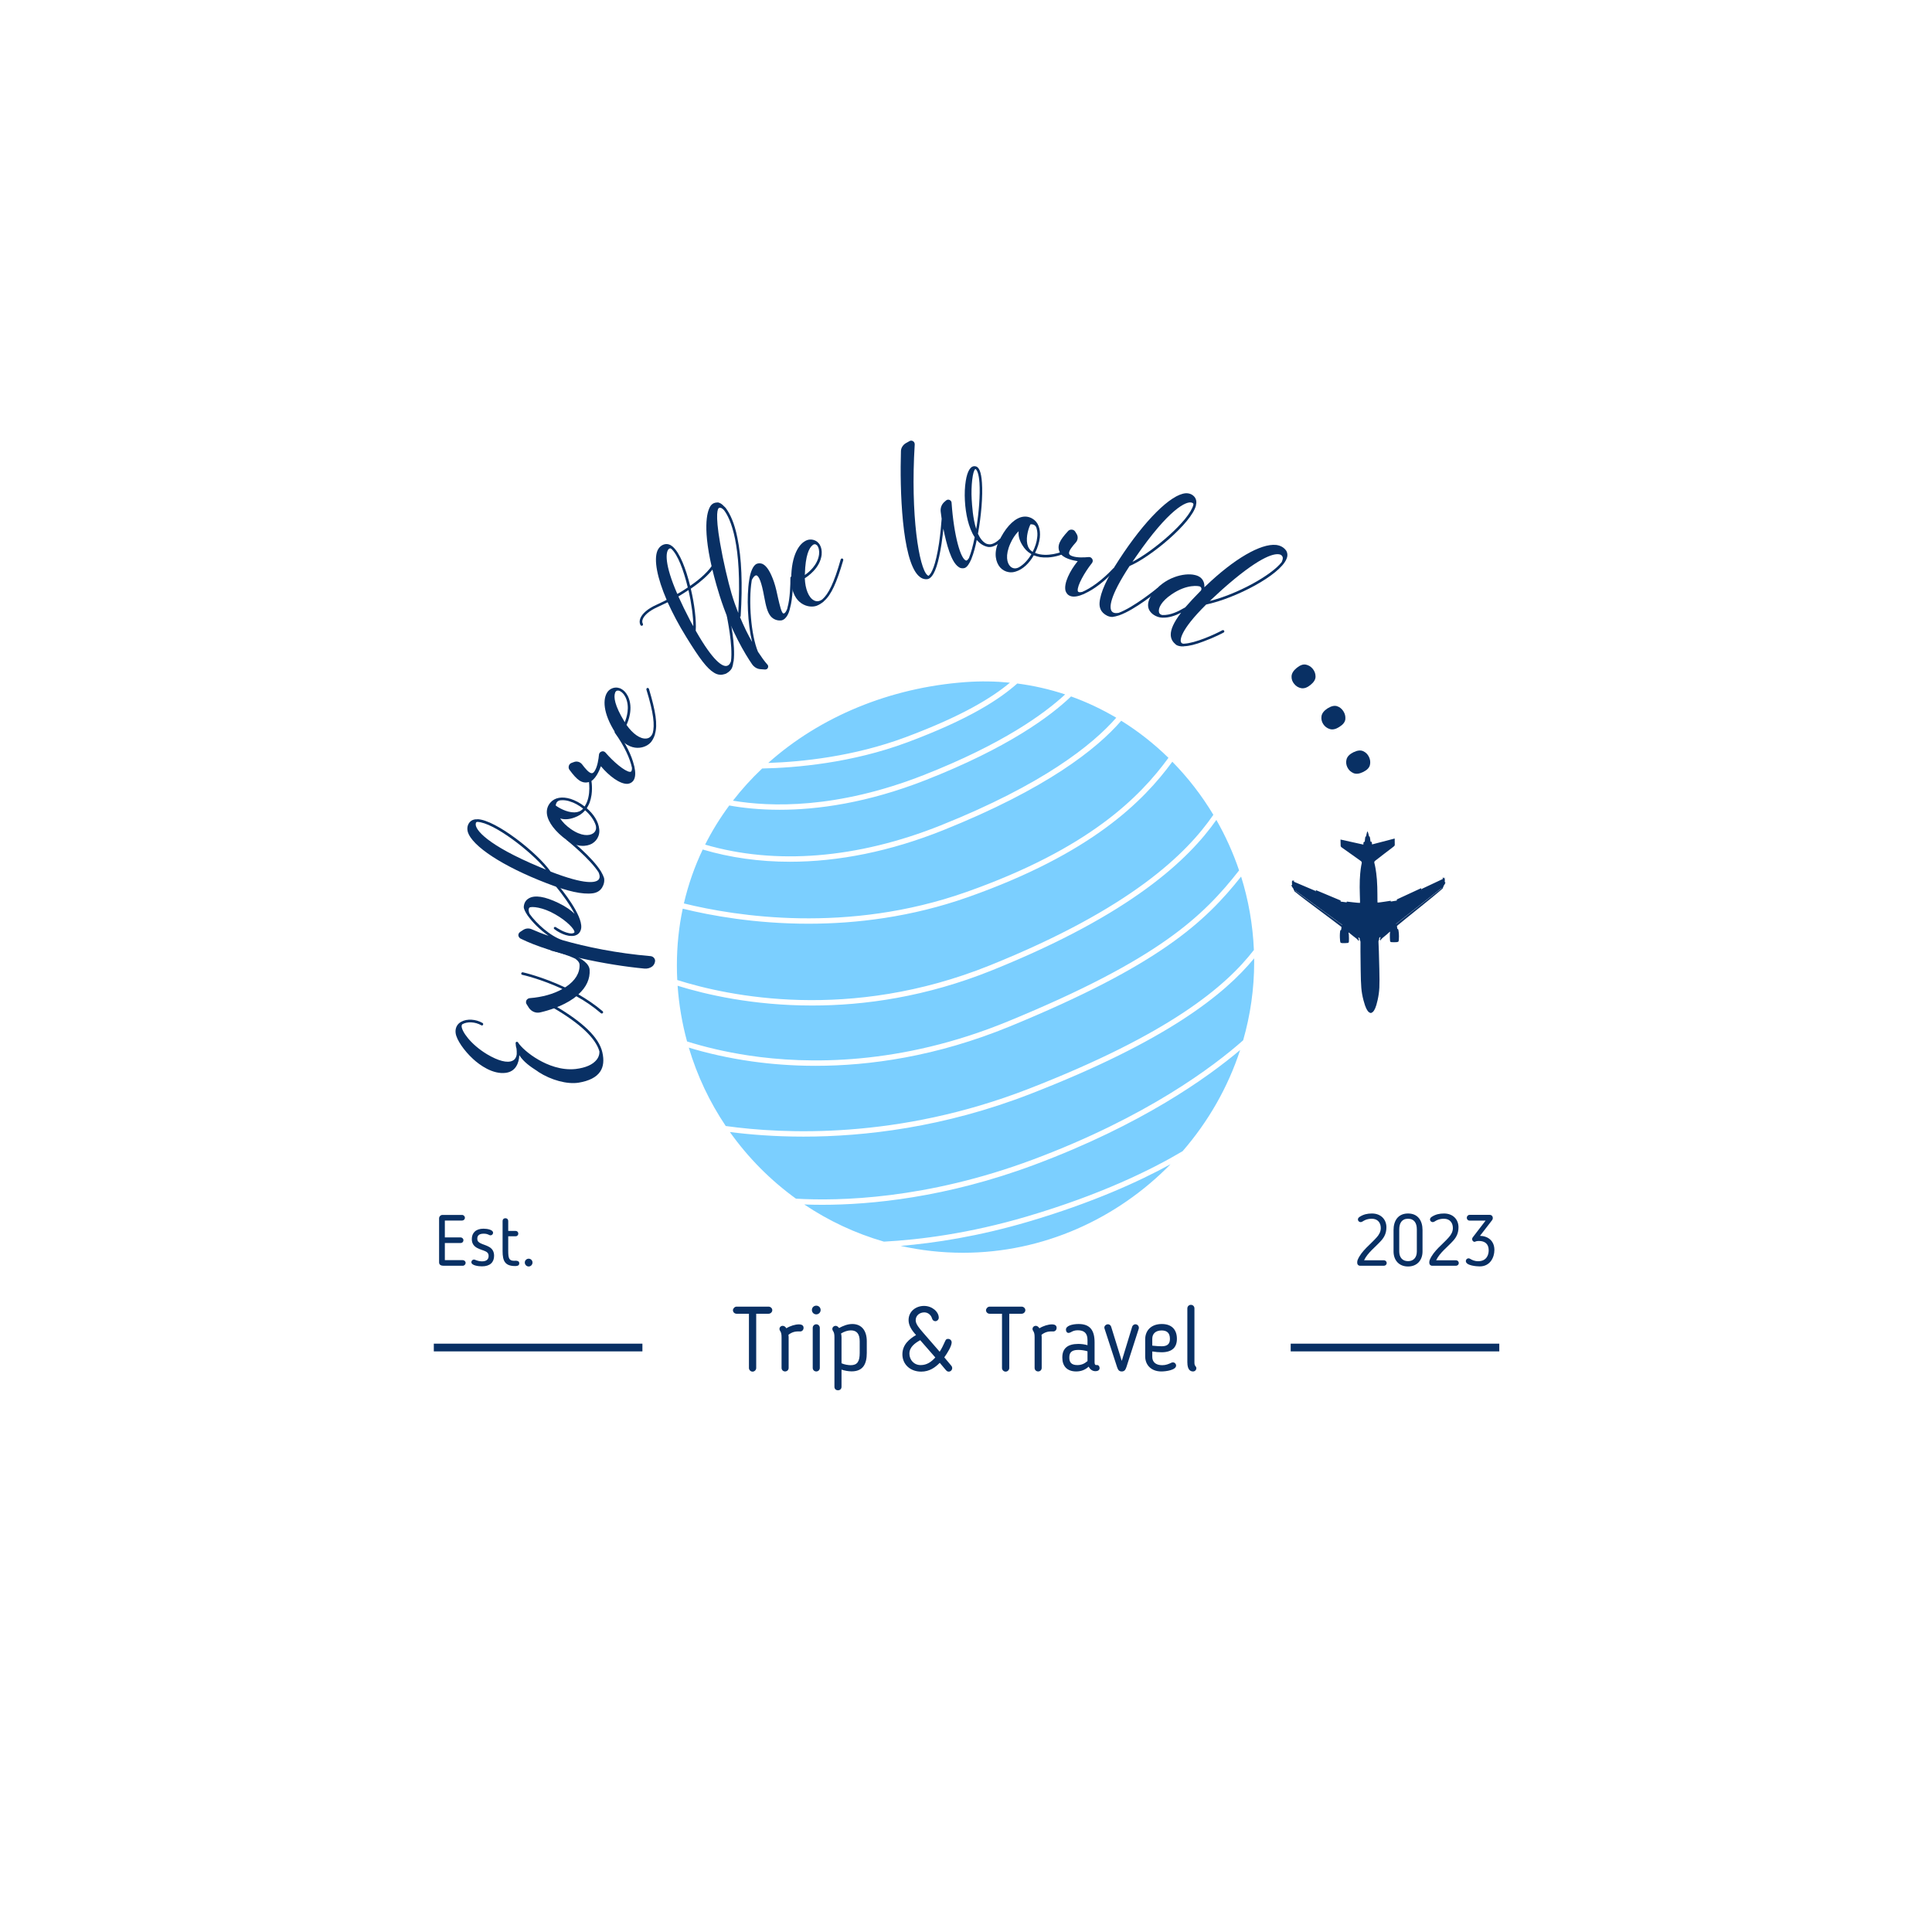 <svg xmlns="http://www.w3.org/2000/svg" xmlns:xlink="http://www.w3.org/1999/xlink" width="500" zoomAndPan="magnify" viewBox="0 0 375 375" height="500" preserveAspectRatio="xMidYMid meet" version="1.0"><defs><g/><clipPath id="d89a6e2bac"><path d="M 131.176 132.16 L 243.676 132.16 L 243.676 243.16 L 131.176 243.16 Z M 131.176 132.16 " clip-rule="nonzero"/></clipPath><clipPath id="8c5dad2b9d"><path d="M 250 161 L 281 161 L 281 197 L 250 197 Z M 250 161 " clip-rule="nonzero"/></clipPath><clipPath id="29b3b3438e"><path d="M 281.066 196.348 L 251.07 196.898 L 250.422 161.656 L 280.418 161.102 Z M 281.066 196.348 " clip-rule="nonzero"/></clipPath><clipPath id="ac06ec75e5"><path d="M 281.066 196.348 L 251.07 196.898 L 250.422 161.656 L 280.418 161.102 Z M 281.066 196.348 " clip-rule="nonzero"/></clipPath><clipPath id="c8c10f64f4"><path d="M 281.066 196.348 L 251.07 196.898 L 250.422 161.656 L 280.418 161.102 Z M 281.066 196.348 " clip-rule="nonzero"/></clipPath></defs><rect x="-37.5" width="450" fill="#ffffff" y="-37.5" height="450" fill-opacity="1"/><rect x="-37.5" width="450" fill="#ffffff" y="-37.5" height="450" fill-opacity="1"/><rect x="-37.5" width="450" fill="#ffffff" y="-37.5" height="450" fill-opacity="1"/><g fill="#093064" fill-opacity="1"><g transform="translate(117.753, 208.918)"><g><path d="M -24.004 -9.992 C -23.926 -10.117 -23.965 -10.285 -24.09 -10.359 C -25.395 -11.117 -27.113 -11.211 -28.207 -10.605 C -28.242 -10.598 -28.266 -10.555 -28.301 -10.547 C -28.336 -10.539 -28.395 -10.488 -28.426 -10.48 C -29.129 -10 -29.441 -9.223 -29.305 -8.336 C -29.117 -7.074 -27.676 -4.973 -25.926 -3.367 C -24.668 -2.211 -22.113 -0.332 -19.547 -0.684 C -18.691 -0.809 -18.043 -1.207 -17.598 -1.875 C -17.152 -2.547 -16.988 -3.359 -16.953 -4.109 C -16.105 -2.754 -14.73 -1.836 -13.441 -1.008 L -13.227 -0.844 C -10.773 0.738 -7.684 1.574 -5.469 1.234 C -3.426 0.902 -2.004 0.184 -1.27 -0.906 C -0.613 -1.871 -0.48 -3.137 -0.848 -4.711 C -1.504 -7.523 -4.516 -10.461 -10.078 -13.723 C -10.199 -13.801 -10.359 -13.73 -10.402 -13.613 C -10.488 -13.523 -10.449 -13.355 -10.324 -13.277 C -5.137 -10.246 -2.148 -7.41 -1.414 -4.863 C -1.414 -4.863 -1.293 -4.043 -1.949 -3.219 C -2.715 -2.266 -4.059 -1.668 -6.016 -1.426 C -8.844 -1.121 -11.461 -2.207 -13.172 -3.188 C -15.164 -4.312 -16.699 -5.758 -17.211 -6.594 L -17.219 -6.625 L -17.254 -6.617 L -17.262 -6.652 C -17.293 -6.645 -17.301 -6.676 -17.301 -6.676 C -17.336 -6.668 -17.344 -6.703 -17.344 -6.703 L -17.41 -6.688 C -17.41 -6.688 -17.418 -6.723 -17.453 -6.715 L -17.52 -6.699 L -17.543 -6.656 L -17.578 -6.648 C -17.609 -6.641 -17.609 -6.641 -17.602 -6.605 L -17.637 -6.598 C -17.629 -6.566 -17.629 -6.566 -17.664 -6.559 L -17.656 -6.523 L -17.68 -6.484 L -17.672 -6.449 C -17.652 -6.066 -17.609 -5.723 -17.5 -5.395 C -17.461 -5.086 -17.441 -4.703 -17.457 -4.309 C -17.527 -3.695 -17.809 -3.238 -18.289 -3.023 C -19.273 -2.547 -21.035 -2.984 -23.246 -4.305 C -26.453 -6.246 -28.172 -8.777 -28.156 -9.77 C -28.133 -9.984 -28.082 -10.066 -27.992 -10.125 C -27.055 -10.66 -25.523 -10.594 -24.34 -9.914 C -24.215 -9.836 -24.082 -9.867 -24.004 -9.992 Z M -24.004 -9.992 "/></g></g></g><g fill="#093064" fill-opacity="1"><g transform="translate(114.642, 195.164)"><g><path d="M -3.98 -10.055 C -5.746 -10.734 -7.527 -11.137 -7.527 -11.137 C -7.668 -11.164 -7.801 -11.086 -7.828 -10.945 C -7.852 -10.809 -7.773 -10.676 -7.637 -10.648 C -6.586 -10.406 -4.586 -9.844 -2.988 -9.082 C -2.879 -8.984 -2.195 -8.547 -2.156 -7.961 C -2.055 -6.348 -2.992 -4.809 -4.777 -3.625 L -4.977 -3.512 C -9.348 -5.578 -13.125 -6.441 -13.16 -6.438 C -13.297 -6.465 -13.43 -6.387 -13.457 -6.25 C -13.516 -6.105 -13.406 -5.977 -13.266 -5.949 C -13.23 -5.953 -9.664 -5.145 -5.477 -3.203 C -7.172 -2.234 -9.406 -1.609 -11.809 -1.426 C -12.082 -1.406 -12.312 -1.254 -12.469 -1.004 C -12.59 -0.719 -12.57 -0.41 -12.383 -0.18 L -11.965 0.48 C -11.473 1.172 -10.656 1.535 -9.805 1.344 C -8.344 1.012 -5.535 0.211 -3.262 -1.414 C -3.098 -1.562 -2.934 -1.676 -2.766 -1.789 C -1.125 -0.895 0.496 0.211 1.988 1.492 C 2.098 1.59 2.27 1.578 2.367 1.469 C 2.398 1.398 2.43 1.363 2.426 1.293 C 2.422 1.227 2.383 1.16 2.309 1.094 C 0.852 -0.156 -0.766 -1.227 -2.375 -2.16 C -0.812 -3.566 -0.086 -5.199 -0.195 -6.914 C -0.27 -8.047 -1.539 -9.105 -3.98 -10.055 Z M -3.98 -10.055 "/></g></g></g><g fill="#093064" fill-opacity="1"><g transform="translate(113.885, 185.022)"><g><path d="M -5.984 -12.965 C -4.672 -11.367 -3.219 -9.348 -2.359 -7.652 C -2.996 -8.293 -4.004 -9.035 -5.465 -9.742 C -8.148 -11.039 -10.094 -11.34 -11.254 -10.645 C -11.836 -10.312 -12.16 -9.754 -12.219 -9.035 C -12.254 -8.625 -11.926 -8.008 -11.496 -7.352 L -11.434 -7.277 C -10.973 -6.617 -10.34 -5.91 -9.77 -5.344 C -9.004 -4.59 -8.195 -3.934 -7.414 -3.383 C -8.656 -3.801 -9.723 -4.234 -10.59 -4.617 C -11.184 -4.91 -11.879 -4.863 -12.43 -4.461 L -12.941 -4.125 C -13.16 -3.973 -13.289 -3.707 -13.273 -3.461 C -13.227 -3.184 -13.074 -2.961 -12.844 -2.84 C -6.711 0.195 3.914 2.297 11.211 2.98 C 11.793 3.027 12.324 2.863 12.73 2.555 C 13.027 2.305 13.23 1.941 13.266 1.527 C 13.305 1.051 12.895 0.602 12.379 0.559 C 5.902 0.012 -0.141 -1.219 -4.688 -2.535 C -7.074 -3.285 -9.797 -5.828 -11.031 -7.555 C -11.031 -7.555 -11.027 -7.59 -11.062 -7.59 C -11.273 -7.953 -11.387 -8.656 -11.094 -8.871 C -10.727 -9.117 -8.566 -8.969 -6.129 -7.555 C -3.891 -6.297 -2.27 -4.609 -2.387 -4.066 C -2.434 -3.898 -2.781 -3.859 -2.922 -3.836 C -4.301 -3.848 -5.961 -5.059 -5.996 -5.059 C -6.09 -5.137 -6.266 -5.117 -6.344 -5.02 C -6.422 -4.922 -6.402 -4.75 -6.27 -4.668 C -6.207 -4.594 -4.484 -3.312 -2.93 -3.352 L -2.859 -3.348 C -2.547 -3.355 -2.27 -3.402 -1.98 -3.551 C -1.477 -3.781 -1.16 -4.273 -1.078 -4.855 L -1.066 -4.957 C -0.855 -7.457 -4.797 -12.312 -5.613 -13.277 C -5.707 -13.391 -5.848 -13.402 -5.953 -13.34 C -6.066 -13.246 -6.082 -13.074 -5.984 -12.965 Z M -5.984 -12.965 "/></g></g></g><g fill="#093064" fill-opacity="1"><g transform="translate(114.887, 173.67)"><g><path d="M -4.867 -10.914 C -4.961 -10.793 -4.926 -10.645 -4.805 -10.547 C -4.781 -10.508 -0.324 -6.941 1.34 -4.281 L 1.332 -4.25 C 1.332 -4.25 1.746 -3.418 1.285 -2.922 C 0.73 -2.34 -1.207 -1.855 -8.02 -4.496 C -8.012 -4.531 -8.012 -4.531 -8.047 -4.539 C -10.559 -8.129 -18.645 -14.543 -22.211 -14.668 L -22.254 -14.641 C -22.914 -14.684 -23.426 -14.445 -23.766 -14.027 C -24.16 -13.516 -24.262 -12.902 -24.094 -12.23 C -23.301 -9.449 -17.273 -5.5 -8.77 -2.234 C -4.75 -0.668 -1.828 -0.02 0.168 -0.281 C 1.148 -0.414 1.688 -0.93 1.961 -1.359 C 2.129 -1.641 2.27 -1.961 2.336 -2.266 C 2.41 -2.598 2.426 -2.984 2.352 -3.281 C 2.223 -3.664 2.031 -4.059 1.777 -4.504 C 0.102 -7.27 -4.293 -10.785 -4.508 -10.941 C -4.625 -11.035 -4.777 -11 -4.867 -10.914 Z M -10.02 -5.332 C -20.402 -9.648 -22.785 -12.719 -22.539 -13.824 C -22.523 -14.066 -22.363 -14.137 -22.223 -14.141 C -19.039 -14.031 -11.742 -8.355 -8.922 -4.875 Z M -10.02 -5.332 "/></g></g></g><g fill="#093064" fill-opacity="1"><g transform="translate(116.551, 165.484)"><g><path d="M -2.117 -14.531 C -2.238 -14.5 -2.363 -14.363 -2.301 -14.23 C -2.312 -14.199 -1.66 -11.098 -3.078 -8.945 C -3.93 -9.625 -4.883 -10.121 -5.797 -10.422 C -7.477 -10.934 -8.891 -10.684 -9.738 -9.68 C -10.258 -9.062 -10.488 -8.34 -10.395 -7.5 C -10.184 -5.883 -8.773 -4.043 -6.52 -2.406 C -4.551 -0.98 -2.695 -1.141 -1.633 -1.738 C -1.023 -2.102 -0.613 -2.609 -0.387 -3.223 C -0.234 -3.641 -0.188 -4.066 -0.238 -4.523 C -0.375 -6.039 -1.371 -7.508 -2.656 -8.605 C -2.449 -8.969 -2.238 -9.332 -2.086 -9.75 C -1.93 -10.172 -1.816 -10.68 -1.734 -11.199 C -1.496 -12.832 -1.812 -14.27 -1.82 -14.348 C -1.848 -14.465 -2 -14.559 -2.117 -14.531 Z M -0.93 -5.328 C -0.734 -4.668 -0.902 -4.109 -1.406 -3.746 C -2.152 -3.215 -3.719 -3.133 -5.785 -4.59 C -6.656 -5.207 -7.355 -5.902 -7.82 -6.625 C -7.195 -6.43 -6.273 -6.348 -5.039 -6.809 C -4.238 -7.098 -3.57 -7.512 -3.051 -8.129 C -3.008 -8.148 -2.996 -8.18 -2.984 -8.211 C -2.039 -7.387 -1.277 -6.375 -0.93 -5.328 Z M -3.375 -8.539 C -3.387 -8.508 -3.398 -8.477 -3.441 -8.457 C -3.816 -8.043 -4.379 -7.809 -5.043 -7.801 C -6.555 -7.77 -8.211 -8.75 -8.688 -9.145 C -8.684 -9.254 -8.66 -9.316 -8.637 -9.383 C -8.535 -9.859 -8.18 -10.129 -7.656 -10.156 C -7.012 -10.211 -6.363 -10.082 -5.941 -9.926 C -5.078 -9.684 -4.172 -9.164 -3.375 -8.539 Z M -3.375 -8.539 "/></g></g></g><g fill="#093064" fill-opacity="1"><g transform="translate(120.433, 154.926)"><g><path d="M -1.031 -13.039 C -1.156 -12.949 -1.16 -12.797 -1.074 -12.672 C 0.781 -10.102 1.867 -7.633 2.227 -5.914 C 2.234 -5.637 2.223 -5.328 2.066 -5.18 C 2.047 -5.148 1.984 -5.105 1.832 -5.109 C 0.848 -5.176 -1.426 -7.113 -2.906 -8.852 C -3.102 -9.074 -3.406 -9.164 -3.656 -9.062 C -3.934 -8.98 -4.145 -8.742 -4.168 -8.48 C -4.262 -7.512 -4.473 -6.18 -4.945 -5.383 C -5.145 -5.02 -5.348 -4.855 -5.551 -4.848 C -6.074 -4.816 -6.871 -5.801 -7.418 -6.523 C -7.801 -7.047 -8.473 -7.254 -9.078 -6.996 L -9.469 -6.855 C -9.75 -6.77 -9.957 -6.531 -10.027 -6.258 C -10.098 -5.984 -10.062 -5.688 -9.867 -5.469 C -8.469 -3.574 -7.512 -2.742 -6.082 -3.141 C -4.887 -3.473 -4.102 -5.352 -3.797 -6.203 C -2.258 -4.352 -0.082 -2.664 1.43 -2.785 C 1.941 -2.859 2.352 -3.109 2.598 -3.562 L 2.613 -3.59 C 2.922 -4.168 2.938 -5.059 2.695 -6.129 C 2.684 -6.25 2.641 -6.316 2.629 -6.363 C 2.195 -8.238 1.031 -10.633 -0.68 -12.965 C -0.766 -13.094 -0.902 -13.129 -1.031 -13.039 Z M -1.031 -13.039 "/></g></g></g><g fill="#093064" fill-opacity="1"><g transform="translate(125.054, 146.314)"><g><path d="M 0.562 -12.77 C 0.445 -12.727 0.391 -12.598 0.414 -12.453 C 1.832 -7.852 2.055 -5.523 1.633 -4 L 1.609 -3.973 C 1.387 -3.371 0.953 -3.008 0.367 -2.965 C -0.773 -2.855 -2.242 -3.879 -3.449 -5.609 C -3.156 -6.246 -2.043 -8.836 -3.18 -11.191 C -3.566 -11.945 -4.027 -12.363 -4.457 -12.59 C -4.543 -12.652 -4.672 -12.703 -4.777 -12.738 C -4.984 -12.801 -5.137 -12.828 -5.289 -12.852 C -6.012 -12.91 -6.723 -12.578 -7.125 -12.02 C -8.055 -10.738 -8.109 -7.973 -5.594 -4.062 C -4.066 -1.719 -2.453 -1.188 -1.367 -1.164 C -0.031 -1.129 0.969 -1.805 1.395 -2.387 C 1.699 -2.805 1.918 -3.285 2.082 -3.801 C 2.082 -3.801 2.102 -3.828 2.074 -3.852 C 2.625 -5.66 2.211 -8.254 0.906 -12.605 C 0.836 -12.742 0.727 -12.82 0.562 -12.77 Z M -3.844 -6.234 C -5.809 -9.445 -5.934 -11.027 -5.684 -11.781 C -5.625 -12.035 -5.477 -12.184 -5.293 -12.262 L -4.949 -12.266 C -4.43 -12.102 -3.961 -11.637 -3.637 -10.973 C -2.746 -9.094 -3.422 -6.992 -3.801 -6.121 Z M -3.844 -6.234 "/></g></g></g><g fill="#093064" fill-opacity="1"><g transform="translate(130.456, 138.65)"><g/></g></g><g fill="#093064" fill-opacity="1"><g transform="translate(138.415, 130.522)"><g><path d="M 2.859 -11.199 C 2.711 -11.168 2.645 -11.027 2.676 -10.875 C 2.668 -10.828 3.875 -5.25 3.469 -2.211 C 3.469 -2.211 3.27 -1.355 2.598 -1.262 C 1.852 -1.152 0.109 -1.973 -3.379 -8.113 C -3.352 -8.133 -3.352 -8.133 -3.375 -8.16 C -3.242 -10.105 -3.609 -13.23 -4.332 -16.258 C -3.797 -16.633 -3.289 -16.992 -2.805 -17.375 C -1.375 -18.504 -0.098 -19.773 0.672 -21.129 C 0.762 -21.238 0.68 -21.398 0.59 -21.457 C 0.477 -21.543 0.301 -21.492 0.215 -21.379 C -0.77 -19.68 -2.547 -18.102 -4.461 -16.809 C -5.273 -20.113 -6.473 -23.242 -7.832 -24.406 L -7.852 -24.434 C -8.363 -24.859 -8.863 -24.992 -9.391 -24.883 C -10.02 -24.738 -10.512 -24.305 -10.812 -23.629 C -11.539 -21.828 -10.844 -18.344 -9.02 -14.09 C -9.801 -13.691 -10.473 -13.379 -11.02 -13.125 C -12.672 -12.387 -13.816 -11.398 -14.152 -10.434 C -14.301 -10.008 -14.301 -9.566 -14.102 -9.203 C -14.043 -9.07 -13.875 -9.027 -13.746 -9.086 C -13.617 -9.145 -13.574 -9.312 -13.633 -9.441 C -13.773 -9.676 -13.789 -9.973 -13.68 -10.277 C -13.383 -11.125 -12.352 -11.984 -10.801 -12.684 L -8.828 -13.625 C -7.875 -11.531 -6.676 -9.234 -5.234 -6.91 C -2.582 -2.605 -1.184 -0.777 0.168 0.043 C 0.965 0.555 1.703 0.496 2.191 0.332 C 2.492 0.27 2.754 0.105 2.996 -0.09 C 3.297 -0.324 3.523 -0.59 3.652 -0.867 C 3.789 -1.195 3.891 -1.625 3.945 -2.105 L 3.973 -2.129 C 4.41 -5.234 3.223 -10.738 3.152 -10.992 C 3.121 -11.141 3.012 -11.23 2.859 -11.199 Z M -8.59 -23.98 C -8.402 -24.129 -8.234 -24.086 -8.145 -24.027 C -6.855 -22.895 -5.707 -19.773 -4.918 -16.496 C -5.605 -16.039 -6.27 -15.602 -6.949 -15.242 C -9.457 -20.973 -9.242 -23.422 -8.59 -23.98 Z M -4.391 -9.945 C -5.328 -11.746 -6.117 -13.355 -6.738 -14.75 C -6.105 -15.117 -5.441 -15.555 -4.781 -15.988 C -4.199 -13.426 -3.848 -10.812 -3.844 -8.973 C -4.027 -9.266 -4.207 -9.605 -4.391 -9.945 Z M -4.391 -9.945 "/></g></g></g><g fill="#093064" fill-opacity="1"><g transform="translate(144.491, 125.389)"><g><path d="M 9.172 -13.5 C 9.051 -13.508 8.934 -13.363 8.926 -13.238 C 8.941 -11.977 8.848 -9.105 8.359 -7.473 C 8.375 -7.441 8.344 -7.426 8.344 -7.426 L 8.363 -7.395 C 8.219 -6.957 8.055 -6.621 7.848 -6.426 C 7.746 -6.328 7.641 -6.305 7.594 -6.32 C 7.211 -6.297 6.852 -7.953 6.543 -9.246 C 6.332 -10.234 6.09 -11.406 5.738 -12.434 C 5.07 -14.352 4.355 -15.527 3.527 -15.926 C 3.168 -16.074 2.793 -16.098 2.434 -15.969 C 2.07 -15.84 1.738 -15.449 1.48 -14.863 C 1.234 -14.324 1.047 -13.621 0.926 -12.797 C 0.395 -9.516 0.621 -4.367 1.496 -0.781 C 0.652 -2.242 -0.137 -3.891 -0.855 -5.621 C -0.797 -5.652 -0.723 -5.734 -0.727 -5.812 C -0.336 -11.953 -0.543 -17.07 -1.359 -20.969 C -1.953 -24 -2.84 -25.672 -3.477 -26.574 L -3.512 -26.633 C -3.68 -26.855 -3.812 -27.02 -3.941 -27.102 C -4.387 -27.602 -4.863 -27.879 -5.25 -27.859 C -6.266 -27.828 -6.645 -27.25 -6.949 -26.402 C -7.453 -25 -8.199 -20.641 -4.832 -9.84 C -2.691 -3.016 0.273 1.785 1.453 3.488 C 1.844 4.098 2.5 4.477 3.148 4.5 L 4.059 4.566 C 4.168 4.547 4.273 4.523 4.332 4.492 C 4.422 4.438 4.496 4.359 4.551 4.246 C 4.66 4.023 4.629 3.766 4.449 3.59 C 3.887 2.961 3.285 2.117 2.625 1.109 C 1.277 -2.125 0.766 -8.734 1.41 -12.641 C 1.395 -12.672 1.426 -12.688 1.406 -12.719 C 1.484 -13 1.934 -13.734 2.305 -13.711 C 2.816 -13.648 3.34 -12.324 3.824 -9.625 C 4.184 -7.688 4.465 -6.582 5.066 -5.816 C 5.633 -5.109 6.461 -4.91 7.027 -4.961 C 7.227 -4.957 7.422 -5.031 7.57 -5.117 C 8.527 -5.664 8.82 -7.223 8.844 -7.316 C 9.434 -9.324 9.449 -12.746 9.453 -13.223 C 9.441 -13.375 9.328 -13.508 9.172 -13.5 Z M -2.512 -10.223 C -3.168 -12.465 -4.137 -16.551 -4.723 -19.984 C -5.75 -25.902 -5.133 -26.691 -4.953 -26.797 C -4.504 -26.977 -4.059 -26.48 -3.926 -26.316 C -2.738 -24.738 -0.414 -19.805 -1.195 -6.418 C -1.688 -7.684 -2.148 -8.965 -2.512 -10.223 Z M -2.512 -10.223 "/></g></g></g><g fill="#093064" fill-opacity="1"><g transform="translate(156.062, 118.817)"><g><path d="M 7.414 -10.414 C 7.293 -10.441 7.176 -10.359 7.117 -10.227 C 5.805 -5.594 4.727 -3.52 3.543 -2.473 L 3.512 -2.461 C 2.996 -2.078 2.434 -2.008 1.918 -2.289 C 0.902 -2.816 0.23 -4.477 0.152 -6.582 C 0.746 -6.961 3.09 -8.527 3.418 -11.121 C 3.496 -11.965 3.34 -12.566 3.102 -12.992 C 3.062 -13.086 2.984 -13.203 2.914 -13.289 C 2.773 -13.457 2.66 -13.559 2.547 -13.664 C 1.973 -14.105 1.195 -14.211 0.551 -13.961 C -0.926 -13.395 -2.473 -11.102 -2.488 -6.449 C -2.477 -3.652 -1.414 -2.328 -0.516 -1.719 C 0.586 -0.965 1.793 -0.988 2.469 -1.246 C 2.949 -1.434 3.395 -1.715 3.812 -2.059 C 3.812 -2.059 3.848 -2.074 3.832 -2.105 C 5.281 -3.324 6.344 -5.727 7.613 -10.086 C 7.629 -10.238 7.578 -10.367 7.414 -10.414 Z M 0.164 -7.324 C 0.262 -11.086 1.012 -12.48 1.633 -12.977 C 1.82 -13.16 2.023 -13.203 2.223 -13.168 L 2.516 -12.984 C 2.859 -12.566 3 -11.918 2.914 -11.188 C 2.637 -9.125 0.926 -7.73 0.137 -7.203 Z M 0.164 -7.324 "/></g></g></g><g fill="#093064" fill-opacity="1"><g transform="translate(164.762, 115.322)"><g/></g></g><g fill="#093064" fill-opacity="1"><g transform="translate(175.45, 112.433)"><g><path d="M 18.566 -7.805 C 18.57 -7.77 17.402 -6.594 16.398 -6.801 C 16.227 -6.832 16.086 -6.859 15.945 -6.926 C 15.281 -7.281 14.777 -7.953 14.371 -8.836 C 15.012 -12.332 15.332 -16.195 15.145 -18.738 C 15.008 -20.797 14.594 -21.852 13.836 -21.93 C 12.969 -22.074 12.316 -21.055 12.004 -19.082 C 11.629 -16.797 11.797 -13.809 12.391 -11.422 C 12.668 -10.328 13.086 -9.137 13.738 -8.16 C 13.383 -6.395 13.012 -5.109 12.664 -4.238 L 12.664 -4.203 C 12.535 -3.957 12.27 -3.605 12.098 -3.633 C 11.059 -3.77 9.707 -8.305 9.25 -14.859 C 9.242 -15.102 9.062 -15.301 8.855 -15.398 C 8.645 -15.496 8.371 -15.453 8.203 -15.309 L 7.867 -15.023 C 7.332 -14.559 7.047 -13.859 7.141 -13.105 L 7.324 -11.734 C 7.227 -10.457 7.074 -8.766 6.824 -7.039 C 6.145 -2.543 5.332 -1.105 4.797 -0.676 C 4.762 -0.672 4.656 -0.703 4.551 -0.805 C 2.961 -2.094 1.242 -12.395 2.098 -26.188 C 2.09 -26.465 1.98 -26.668 1.77 -26.797 C 1.559 -26.93 1.316 -26.953 1.078 -26.809 L 0.301 -26.371 C -0.203 -26.043 -0.562 -25.48 -0.578 -24.895 C -0.812 -17.422 -0.402 -3.91 2.797 -0.711 C 3.297 -0.211 3.82 0.012 4.406 -0.008 C 4.645 -0.016 4.848 -0.09 5.051 -0.234 C 5.051 -0.234 5.086 -0.234 5.086 -0.27 C 6.023 -0.988 6.742 -3.215 7.309 -6.949 C 7.445 -7.953 7.586 -8.922 7.66 -9.82 C 8.242 -6.844 9.184 -3.297 10.625 -2.379 C 10.871 -2.18 11.148 -2.121 11.426 -2.133 C 11.527 -2.133 11.664 -2.141 11.766 -2.176 C 12.277 -2.332 12.703 -3.035 13.117 -3.977 L 13.117 -4.012 C 13.562 -5.094 13.898 -6.445 14.133 -7.621 C 14.707 -6.953 15.41 -6.461 16.277 -6.281 C 17.594 -6.051 18.891 -7.367 18.957 -7.438 C 19.059 -7.543 19.051 -7.715 18.945 -7.781 C 18.84 -7.883 18.668 -7.875 18.566 -7.805 Z M 14.031 -9.754 C 13.379 -11.797 13.227 -14.305 13.152 -15.539 C 13 -18.082 13.348 -21.086 13.855 -21.379 C 13.855 -21.379 13.887 -21.414 13.922 -21.383 C 14.133 -21.215 14.531 -20.68 14.664 -18.688 C 14.809 -16.422 14.578 -13.008 14.031 -9.754 Z M 14.031 -9.754 "/></g></g></g><g fill="#093064" fill-opacity="1"><g transform="translate(192.714, 112.054)"><g><path d="M 13.852 -4.871 C 13.801 -4.984 13.641 -5.078 13.523 -4.992 C 13.488 -5 10.57 -3.762 8.188 -4.738 C 8.691 -5.703 8.996 -6.734 9.117 -7.691 C 9.293 -9.438 8.777 -10.777 7.629 -11.414 C 6.926 -11.809 6.172 -11.895 5.363 -11.641 C 3.816 -11.125 2.281 -9.387 1.109 -6.859 C 0.09 -4.652 0.602 -2.863 1.395 -1.934 C 1.863 -1.406 2.441 -1.105 3.09 -1 C 3.531 -0.93 3.953 -0.965 4.395 -1.102 C 5.855 -1.527 7.105 -2.789 7.934 -4.258 C 8.332 -4.125 8.727 -3.992 9.168 -3.918 C 9.609 -3.848 10.129 -3.832 10.656 -3.852 C 12.309 -3.934 13.656 -4.52 13.73 -4.543 C 13.844 -4.594 13.902 -4.758 13.852 -4.871 Z M 5.051 -1.938 C 4.441 -1.617 3.859 -1.676 3.406 -2.098 C 2.738 -2.727 2.359 -4.254 3.395 -6.559 C 3.828 -7.535 4.379 -8.352 5 -8.949 C 4.93 -8.297 5.023 -7.375 5.715 -6.254 C 6.152 -5.523 6.688 -4.949 7.391 -4.555 C 7.418 -4.516 7.453 -4.512 7.488 -4.504 C 6.859 -3.422 6.008 -2.48 5.051 -1.938 Z M 7.734 -4.953 C 7.699 -4.957 7.664 -4.965 7.637 -5.004 C 7.16 -5.289 6.824 -5.797 6.684 -6.445 C 6.367 -7.926 7.008 -9.738 7.305 -10.281 C 7.414 -10.301 7.48 -10.289 7.547 -10.277 C 8.035 -10.27 8.371 -9.973 8.496 -9.465 C 8.676 -8.844 8.672 -8.18 8.602 -7.738 C 8.527 -6.844 8.191 -5.855 7.734 -4.953 Z M 7.734 -4.953 "/></g></g></g><g fill="#093064" fill-opacity="1"><g transform="translate(203.82, 113.842)"><g><path d="M 12.598 -3.516 C 12.488 -3.621 12.336 -3.598 12.23 -3.488 C 10.062 -1.176 7.852 0.367 6.23 1.051 C 5.961 1.109 5.656 1.16 5.48 1.031 C 5.445 1.02 5.391 0.969 5.367 0.816 C 5.242 -0.16 6.703 -2.766 8.129 -4.555 C 8.312 -4.785 8.336 -5.102 8.191 -5.328 C 8.059 -5.586 7.781 -5.746 7.52 -5.719 C 6.555 -5.625 5.207 -5.578 4.332 -5.887 C 3.938 -6.012 3.738 -6.184 3.691 -6.379 C 3.562 -6.887 4.371 -7.859 4.98 -8.531 C 5.414 -9.008 5.488 -9.707 5.121 -10.254 L 4.906 -10.609 C 4.773 -10.867 4.496 -11.027 4.215 -11.043 C 3.93 -11.059 3.652 -10.969 3.469 -10.734 C 1.879 -9 1.246 -7.898 1.914 -6.574 C 2.469 -5.461 4.465 -5.055 5.359 -4.918 C 3.84 -3.051 2.602 -0.59 3.008 0.871 C 3.18 1.355 3.5 1.711 3.992 1.863 L 4.027 1.875 C 4.648 2.07 5.527 1.91 6.531 1.469 C 6.652 1.434 6.703 1.379 6.746 1.355 C 8.508 0.574 10.633 -1.031 12.594 -3.156 C 12.699 -3.266 12.711 -3.41 12.598 -3.516 Z M 12.598 -3.516 "/></g></g></g><g fill="#093064" fill-opacity="1"><g transform="translate(213.185, 116.768)"><g><path d="M 11.688 -2.492 C 11.59 -2.613 11.438 -2.605 11.316 -2.512 C 11.27 -2.492 6.859 1.125 3.91 2.199 L 3.879 2.188 C 3.879 2.188 2.98 2.418 2.59 1.863 C 2.137 1.203 2.066 -0.797 6.066 -6.91 C 6.098 -6.895 6.098 -6.895 6.109 -6.926 C 10.145 -8.641 18.098 -15.219 18.961 -18.68 L 18.945 -18.727 C 19.121 -19.363 18.996 -19.914 18.656 -20.332 C 18.238 -20.824 17.66 -21.051 16.969 -21.027 C 14.082 -20.832 8.969 -15.758 4.008 -8.113 C 1.641 -4.508 0.398 -1.785 0.238 0.223 C 0.168 1.211 0.559 1.844 0.926 2.199 C 1.164 2.422 1.449 2.625 1.73 2.754 C 2.043 2.898 2.414 2.992 2.723 2.98 C 3.121 2.938 3.547 2.828 4.035 2.672 C 7.09 1.609 11.441 -1.961 11.637 -2.137 C 11.758 -2.234 11.75 -2.387 11.688 -2.492 Z M 7.293 -8.695 C 13.676 -17.953 17.172 -19.648 18.203 -19.18 C 18.438 -19.109 18.477 -18.941 18.449 -18.801 C 17.68 -15.711 10.613 -9.75 6.621 -7.715 Z M 7.293 -8.695 "/></g></g></g><g fill="#093064" fill-opacity="1"><g transform="translate(220.818, 119.93)"><g><path d="M 16.789 2.5 C 16.742 2.387 16.559 2.348 16.445 2.398 C 14.906 3.238 11.18 4.906 9.016 5.008 C 8.996 5.039 8.965 5.02 8.965 5.02 C 8.766 5.012 8.508 4.965 8.402 4.688 C 8.285 4.367 8.023 2.633 13.297 -2.59 C 19.031 -3.805 27.547 -8.254 28.879 -11.414 C 29.152 -12.016 29.109 -12.578 28.836 -13.043 C 28.383 -13.672 27.762 -14.039 26.895 -14.156 C 23.895 -14.477 18.691 -11.434 13.262 -6.23 L 12.949 -5.945 C 12.965 -6.344 12.934 -6.734 12.758 -7.098 C 12.477 -7.734 11.895 -8.16 11.062 -8.332 C 9.102 -8.797 5.113 -7.918 2.781 -4.551 C 1.809 -3.133 1.941 -2.141 2.238 -1.535 C 2.441 -1.152 2.762 -0.82 3.133 -0.578 C 3.625 -0.254 4.234 -0.059 4.762 -0.043 C 6.086 0.004 7.266 -0.418 8.434 -1.008 C 7.027 0.824 6.398 2.223 6.426 3.309 C 6.449 4.027 6.75 4.633 7.344 5.105 C 7.355 5.156 7.414 5.191 7.469 5.23 C 7.785 5.438 8.285 5.559 8.875 5.535 C 8.922 5.523 8.949 5.543 8.969 5.516 C 9 5.535 9 5.535 9.016 5.504 C 9.98 5.477 11.258 5.164 12.797 4.57 C 14.852 3.82 16.668 2.871 16.688 2.844 C 16.801 2.797 16.867 2.633 16.789 2.5 Z M 16.395 -5.492 C 23.398 -11.715 26.227 -12.453 27.316 -12.355 C 27.668 -12.328 27.891 -12.227 28.035 -12.008 C 28.363 -11.629 28.004 -10.957 27.957 -10.824 C 25.914 -8.215 19.312 -4.605 14 -3.281 Z M 9.238 -2.043 C 7.777 -1.191 6.379 -0.504 4.805 -0.551 C 4.547 -0.598 4.223 -0.727 4.141 -1.109 C 3.953 -1.891 4.621 -3.219 6.559 -4.543 C 9.578 -6.633 11.926 -6.203 12.129 -6.07 C 12.387 -5.902 12.379 -5.699 12.379 -5.578 C 12.352 -5.473 12.324 -5.367 12.285 -5.309 C 11.074 -4.09 10.082 -3.012 9.238 -2.043 Z M 9.238 -2.043 "/></g></g></g><g fill="#093064" fill-opacity="1"><g transform="translate(232.452, 127.598)"><g/></g></g><g fill="#093064" fill-opacity="1"><g transform="translate(240.72, 135.39)"><g><path d="M 10.969 -5.75 C 11.625 -6.281 12.211 -6.492 12.734 -6.391 C 13.266 -6.285 13.711 -6.016 14.078 -5.578 C 14.441 -5.129 14.625 -4.629 14.625 -4.078 C 14.633 -3.523 14.312 -2.984 13.656 -2.453 C 13.02 -1.93 12.422 -1.719 11.859 -1.812 C 11.305 -1.914 10.848 -2.191 10.484 -2.641 C 10.117 -3.078 9.945 -3.57 9.969 -4.125 C 10 -4.688 10.332 -5.227 10.969 -5.75 Z M 10.969 -5.75 "/></g></g></g><g fill="#093064" fill-opacity="1"><g transform="translate(246.115, 141.946)"><g><path d="M 11.562 -4.453 C 12.281 -4.898 12.895 -5.039 13.406 -4.875 C 13.914 -4.707 14.32 -4.383 14.625 -3.906 C 14.938 -3.426 15.066 -2.91 15.016 -2.359 C 14.961 -1.805 14.578 -1.305 13.859 -0.859 C 13.172 -0.41 12.551 -0.27 12 -0.438 C 11.457 -0.602 11.031 -0.926 10.719 -1.406 C 10.414 -1.883 10.305 -2.398 10.391 -2.953 C 10.484 -3.504 10.875 -4.004 11.562 -4.453 Z M 11.562 -4.453 "/></g></g></g><g fill="#093064" fill-opacity="1"><g transform="translate(250.713, 149.083)"><g><path d="M 12 -3.078 C 12.758 -3.441 13.383 -3.508 13.875 -3.281 C 14.375 -3.062 14.75 -2.691 15 -2.172 C 15.25 -1.66 15.312 -1.133 15.188 -0.594 C 15.062 -0.051 14.617 0.398 13.859 0.766 C 13.117 1.129 12.488 1.195 11.969 0.969 C 11.445 0.738 11.062 0.367 10.812 -0.141 C 10.562 -0.66 10.508 -1.188 10.656 -1.719 C 10.812 -2.258 11.258 -2.711 12 -3.078 Z M 12 -3.078 "/></g></g></g><g clip-path="url(#d89a6e2bac)"><path fill="#7bcfff" d="M 196.027 132.508 C 193.215 132.23 190.332 132.184 187.41 132.395 C 172.695 133.473 159.184 139.105 149.113 148.086 C 155.586 147.875 165.695 146.855 175.77 143.094 C 186.895 138.941 192.582 135.379 196.027 132.508 Z M 195.648 198.246 C 224.914 186.219 233.531 177.855 240.508 168.945 C 239.348 165.52 237.863 162.238 236.094 159.148 C 230.77 166.711 219.742 177.398 192.535 188.344 C 179.754 193.492 167.793 195.172 157.633 195.172 C 146.164 195.172 137 193.035 131.523 191.336 C 131.785 195.051 132.406 198.668 133.355 202.145 C 136.582 203.156 140.605 204.16 145.324 204.871 C 156.75 206.59 174.75 206.832 195.648 198.246 Z M 199.637 211.348 C 227.055 200.688 237.965 191.41 243.379 184.391 C 243.172 179.461 242.32 174.68 240.898 170.141 C 233.906 178.961 224.973 187.324 196.043 199.215 C 181.695 205.109 168.699 206.875 158.293 206.875 C 153.664 206.875 149.547 206.523 146.051 206.035 C 141.242 205.363 137.082 204.371 133.695 203.344 C 135.32 208.816 137.758 213.934 140.867 218.559 C 152.09 220.125 174.332 221.184 199.637 211.348 Z M 174.816 241.828 C 178.711 242.699 182.77 243.16 186.934 243.16 C 202.531 243.16 216.867 236.539 227.199 225.98 C 221.012 229.367 211.98 233.473 199.652 237.113 C 189.961 239.973 181.434 241.277 174.816 241.828 Z M 243.426 186.016 C 237.672 193.027 226.41 202.062 200.016 212.324 C 183.242 218.84 167.797 220.617 155.949 220.617 C 150.281 220.617 145.438 220.211 141.668 219.723 C 145.207 224.707 149.547 229.082 154.492 232.66 C 162.797 233.148 179.77 232.805 200.438 225.09 C 222.57 216.824 235.57 206.988 241.293 201.922 C 242.684 197.082 243.434 191.984 243.434 186.742 C 243.434 186.5 243.43 186.258 243.426 186.016 Z M 159.578 233.852 C 158.32 233.852 157.16 233.828 156.105 233.785 C 160.805 236.941 166.008 239.395 171.57 241 C 178.461 240.633 188.109 239.43 199.359 236.105 C 213.668 231.879 223.492 227.039 229.539 223.449 C 234.488 217.754 238.332 211.09 240.711 203.805 C 234.363 209.172 221.559 218.32 200.801 226.074 C 183.598 232.496 168.91 233.852 159.578 233.852 Z M 192.148 187.371 C 219.574 176.332 230.375 165.617 235.512 158.152 C 233.262 154.398 230.582 150.938 227.547 147.848 C 221.93 155.516 211.879 165.664 187.902 174.129 C 176.887 178.016 166.195 179.293 156.902 179.293 C 146.535 179.293 137.91 177.703 132.516 176.375 C 131.773 179.895 131.383 183.566 131.383 187.379 C 131.383 188.332 131.406 189.281 131.457 190.223 C 141.418 193.367 164.871 198.355 192.148 187.371 Z M 187.555 173.141 C 211.375 164.734 221.273 154.668 226.797 147.094 C 224.008 144.367 220.938 141.949 217.633 139.895 C 212.926 145.336 203.168 153.102 182.988 161.176 C 172.836 165.234 162.781 167.266 153.309 167.266 C 147.406 167.266 141.73 166.473 136.398 164.891 C 134.824 168.184 133.594 171.684 132.742 175.355 C 142.836 177.844 164.473 181.289 187.555 173.141 Z M 179.262 150.449 C 194.57 144.445 202.691 138.547 206.746 134.785 C 203.754 133.793 200.645 133.078 197.453 132.668 C 194.02 135.703 188.238 139.559 176.133 144.078 C 165.285 148.125 154.398 149.035 147.934 149.164 C 145.879 151.105 143.984 153.191 142.266 155.41 C 149.398 156.613 162.332 157.09 179.262 150.449 Z M 182.598 160.203 C 202.398 152.281 212.016 144.617 216.664 139.309 C 213.887 137.668 210.953 136.277 207.891 135.18 C 203.902 139.012 195.668 145.137 179.641 151.426 C 168.262 155.887 158.633 157.176 151.32 157.176 C 147.355 157.176 144.074 156.801 141.551 156.344 C 139.781 158.73 138.211 161.266 136.867 163.938 C 150.492 167.926 166.41 166.676 182.598 160.203 " fill-opacity="1" fill-rule="nonzero"/></g><path stroke-linecap="butt" transform="matrix(0.754, 0, 0, 0.75, 84.204, 260.806)" fill="none" stroke-linejoin="miter" d="M -0.001 0.998 L 53.696 0.998 " stroke="#093064" stroke-width="2" stroke-opacity="1" stroke-miterlimit="4"/><path stroke-linecap="butt" transform="matrix(0.754, 0, 0, 0.75, 250.522, 260.806)" fill="none" stroke-linejoin="miter" d="M 0.002 0.998 L 53.7 0.998 " stroke="#093064" stroke-width="2" stroke-opacity="1" stroke-miterlimit="4"/><g clip-path="url(#8c5dad2b9d)"><g clip-path="url(#29b3b3438e)"><g clip-path="url(#ac06ec75e5)"><g clip-path="url(#c8c10f64f4)"><path fill="#093064" d="M 250.809 171.754 C 250.809 171.754 250.758 171.562 250.762 171.363 C 250.762 171.168 250.809 170.738 250.809 170.836 C 250.812 170.934 250.992 171.055 250.992 171.055 L 251.012 170.883 L 251.148 170.875 L 251.16 171.148 L 255.379 172.945 C 255.379 172.945 255.387 173.18 255.406 173.184 C 255.41 172.949 255.391 172.797 255.422 172.773 C 255.461 172.789 260.086 174.719 260.188 174.773 C 260.234 174.797 260.215 174.996 260.215 174.996 L 261.398 175.152 L 261.402 174.996 C 261.402 174.996 263.895 175.297 263.965 175.25 C 264.031 175.207 263.852 172.562 263.938 170.766 C 264.02 168.969 264.207 168 264.289 167.652 C 264.363 167.328 264.297 167.258 264.137 167.125 C 263.977 166.992 260.762 164.73 260.492 164.535 C 260.227 164.344 260.223 164.254 260.219 164.137 C 260.219 163.98 260.191 162.953 260.191 162.953 L 264.625 163.934 C 264.625 163.934 264.641 163.5 264.703 163.434 C 264.766 163.371 264.898 163.391 264.898 163.391 C 264.898 163.391 264.973 162.488 265.02 162.43 C 265.066 162.371 265.152 162.34 265.152 162.34 C 265.152 162.34 265.332 161.406 265.422 161.379 C 265.422 161.379 265.422 161.379 265.426 161.379 C 265.516 161.402 265.73 162.328 265.73 162.328 C 265.73 162.328 265.812 162.355 265.863 162.414 C 265.914 162.473 266.02 163.371 266.02 163.371 C 266.02 163.371 266.152 163.344 266.219 163.406 C 266.281 163.469 266.316 163.902 266.316 163.902 L 270.707 162.758 C 270.707 162.758 270.719 163.785 270.723 163.941 C 270.727 164.062 270.723 164.152 270.465 164.352 C 270.203 164.555 267.074 166.934 266.922 167.074 C 266.766 167.215 266.699 167.285 266.789 167.609 C 266.883 167.953 267.102 168.914 267.254 170.703 C 267.406 172.496 267.32 175.145 267.391 175.188 C 267.461 175.23 269.941 174.836 269.941 174.836 L 269.949 174.992 L 271.129 174.797 C 271.129 174.797 271.102 174.598 271.145 174.57 C 271.246 174.516 275.797 172.414 275.836 172.398 C 275.867 172.418 275.855 172.574 275.863 172.809 C 275.883 172.801 275.887 172.57 275.887 172.57 L 280.035 170.617 L 280.035 170.344 L 280.172 170.344 L 280.199 170.516 C 280.199 170.516 280.375 170.391 280.375 170.293 C 280.371 170.195 280.434 170.621 280.441 170.816 C 280.449 171.016 280.41 171.207 280.41 171.207 C 280.41 171.207 280.551 171.16 280.539 171.348 C 280.535 171.465 280.172 172.012 280.172 172.012 C 280.172 172.012 280.148 172.094 280.152 172.148 C 280.16 172.215 280.078 172.262 280.035 172.301 C 280.012 172.32 280.043 172.441 280.043 172.441 C 280.043 172.441 278.676 173.645 276.309 175.531 C 273.945 177.414 271.148 179.719 271.148 179.719 C 271.148 179.719 271.148 179.852 271.18 180.031 C 271.211 180.211 271.23 180.289 271.23 180.289 C 271.23 180.289 271.375 180.332 271.418 180.449 C 271.449 180.535 271.535 181.168 271.535 181.742 C 271.531 182.312 271.504 182.613 271.465 182.703 C 271.43 182.797 271.297 182.84 271.129 182.867 C 270.949 182.895 270.262 182.891 270.094 182.871 C 269.938 182.852 269.84 182.832 269.809 182.609 C 269.777 182.391 269.758 181.629 269.77 181.316 C 269.781 181.098 269.836 180.844 269.801 180.832 C 269.77 180.816 269.207 181.379 268.895 181.605 C 268.586 181.836 268.055 182.305 267.992 182.449 C 267.926 182.594 267.922 182.613 267.879 182.484 C 267.836 182.355 267.844 182.227 267.895 182.133 C 267.945 182.039 267.969 181.922 267.914 181.871 C 267.895 181.852 267.738 181.984 267.699 182.066 C 267.664 182.145 267.707 182.293 267.68 182.359 C 267.656 182.422 267.555 182.613 267.562 182.77 C 267.605 183.699 267.664 185.09 267.727 188.129 C 267.797 191.383 267.781 192.355 267.398 194.102 C 267.051 195.688 266.77 196.004 266.629 196.234 C 266.5 196.449 266.199 196.617 266.074 196.621 L 266.07 196.621 C 265.941 196.621 265.637 196.465 265.5 196.254 C 265.352 196.031 265.062 195.723 264.652 194.152 C 264.207 192.422 264.156 191.449 264.105 188.195 C 264.055 185.156 264.062 183.762 264.07 182.832 C 264.074 182.68 263.965 182.492 263.938 182.426 C 263.91 182.363 263.949 182.211 263.906 182.137 C 263.867 182.059 263.707 181.93 263.688 181.949 C 263.637 182.004 263.664 182.121 263.719 182.211 C 263.773 182.301 263.781 182.43 263.742 182.559 C 263.707 182.691 263.699 182.672 263.633 182.531 C 263.562 182.387 263.016 181.938 262.695 181.723 C 262.379 181.508 261.797 180.965 261.762 180.977 C 261.73 180.992 261.793 181.242 261.812 181.465 C 261.836 181.777 261.844 182.535 261.82 182.758 C 261.801 182.98 261.699 183.004 261.543 183.031 C 261.379 183.055 260.691 183.086 260.512 183.062 C 260.344 183.039 260.211 183.004 260.168 182.914 C 260.129 182.82 260.09 182.523 260.066 181.953 C 260.043 181.379 260.105 180.746 260.133 180.656 C 260.172 180.539 260.312 180.492 260.312 180.492 C 260.312 180.492 260.332 180.414 260.355 180.23 C 260.379 180.047 260.375 179.918 260.375 179.918 C 260.375 179.918 257.496 177.715 255.062 175.922 C 252.629 174.125 251.219 172.973 251.219 172.973 C 251.219 172.973 251.246 172.852 251.219 172.832 C 251.176 172.793 251.094 172.754 251.098 172.688 C 251.102 172.629 251.074 172.547 251.074 172.547 C 251.074 172.547 250.691 172.016 250.68 171.898 C 250.664 171.711 250.809 171.754 250.809 171.754 Z M 279.574 172.59 L 279.848 172.375 L 279.824 172.344 L 279.547 172.562 Z M 279.023 173.023 L 279.543 172.617 L 279.516 172.586 L 279 172.992 Z M 278.473 173.457 L 278.992 173.047 L 278.969 173.016 L 278.453 173.426 Z M 277.781 174.004 L 278.441 173.48 L 278.422 173.449 L 277.758 173.973 Z M 277.141 174.508 L 277.75 174.027 L 277.727 173.996 L 277.117 174.477 Z M 276.496 175.016 L 277.109 174.531 L 277.086 174.5 L 276.473 174.984 Z M 275.824 175.543 L 276.465 175.039 L 276.441 175.008 L 275.797 175.512 Z M 275.152 176.074 L 275.793 175.566 L 275.766 175.539 L 275.129 176.043 Z M 274.48 176.598 L 275.121 176.098 L 275.098 176.066 L 274.461 176.566 Z M 273.816 177.121 L 274.449 176.625 L 274.43 176.59 L 273.793 177.09 Z M 273.18 177.625 L 273.785 177.148 L 273.766 177.117 L 273.156 177.594 Z M 272.543 178.129 L 273.148 177.648 L 273.125 177.617 L 272.52 178.094 Z M 271.789 178.719 L 272.512 178.152 L 272.488 178.117 L 271.773 178.684 Z M 271.594 178.875 L 271.758 178.742 L 271.742 178.707 L 271.578 178.836 Z M 270.977 179.359 L 271.562 178.898 L 271.547 178.863 L 270.953 179.328 Z M 260.531 179.551 L 260.555 179.52 L 259.949 179.074 L 259.934 179.113 Z M 259.898 179.09 L 259.914 179.051 L 259.746 178.93 L 259.73 178.965 Z M 259.699 178.941 L 259.715 178.906 L 258.977 178.367 L 258.957 178.402 Z M 258.926 178.379 L 258.945 178.344 L 258.324 177.891 L 258.301 177.922 Z M 258.27 177.898 L 258.293 177.867 L 257.668 177.41 L 257.645 177.445 Z M 257.613 177.422 L 257.633 177.391 L 256.98 176.914 L 256.961 176.945 Z M 256.93 176.922 L 256.949 176.891 L 256.297 176.41 L 256.273 176.445 Z M 256.242 176.422 L 256.262 176.391 L 255.605 175.91 L 255.578 175.938 Z M 255.547 175.914 L 255.574 175.887 L 254.914 175.406 L 254.891 175.438 Z M 254.859 175.414 L 254.883 175.383 L 254.25 174.922 L 254.227 174.953 Z M 254.195 174.93 L 254.219 174.898 L 253.594 174.441 L 253.57 174.473 Z M 253.539 174.449 L 253.559 174.418 L 252.875 173.918 L 252.855 173.953 Z M 252.824 173.93 L 252.844 173.895 L 252.312 173.508 L 252.289 173.539 Z M 252.258 173.516 L 252.281 173.484 L 251.75 173.098 L 251.727 173.129 Z M 251.695 173.105 L 251.719 173.074 L 251.434 172.867 L 251.41 172.898 Z M 251.695 173.105 " fill-opacity="1" fill-rule="evenodd"/></g></g></g></g><g fill="#093064" fill-opacity="1"><g transform="translate(141.822, 266.056)"><g><path d="M 3.547 -0.527 C 3.547 -0.16 3.863 0.176 4.25 0.176 C 4.641 0.176 4.957 -0.16 4.957 -0.527 L 4.957 -11.059 L 7.355 -11.059 C 7.742 -11.059 8.078 -11.379 8.078 -11.75 C 8.078 -12.137 7.727 -12.438 7.355 -12.438 L 1.148 -12.438 C 0.758 -12.438 0.441 -12.047 0.441 -11.75 C 0.441 -11.379 0.742 -11.059 1.148 -11.059 L 3.547 -11.059 Z M 3.547 -0.527 "/></g></g></g><g fill="#093064" fill-opacity="1"><g transform="translate(150.341, 266.056)"><g><path d="M 2.734 -6.508 C 2.734 -6.648 2.715 -6.809 2.699 -6.984 C 3.582 -7.637 4.215 -7.637 4.938 -7.621 C 5.309 -7.602 5.629 -7.887 5.629 -8.324 C 5.629 -8.695 5.414 -8.996 4.711 -8.996 C 4.039 -8.996 3.051 -8.715 2.293 -8.238 C 2.117 -8.52 1.871 -8.715 1.586 -8.715 C 1.254 -8.715 0.953 -8.469 0.953 -8.098 C 0.953 -7.938 1.004 -7.852 1.074 -7.742 C 1.289 -7.426 1.359 -7.09 1.359 -6.508 L 1.359 -0.547 C 1.359 -0.16 1.656 0.141 2.047 0.141 C 2.434 0.141 2.734 -0.16 2.734 -0.547 Z M 2.734 -6.508 "/></g></g></g><g fill="#093064" fill-opacity="1"><g transform="translate(156.284, 266.056)"><g><path d="M 3 -11.785 C 3 -12.262 2.629 -12.629 2.152 -12.629 C 1.676 -12.629 1.305 -12.262 1.305 -11.785 C 1.305 -11.324 1.676 -10.938 2.152 -10.938 C 2.629 -10.938 3 -11.324 3 -11.785 Z M 2.84 -0.547 L 2.84 -8.324 C 2.84 -8.695 2.539 -9.016 2.152 -9.016 C 1.766 -9.016 1.465 -8.695 1.465 -8.324 L 1.465 -0.547 C 1.465 -0.16 1.766 0.141 2.152 0.141 C 2.539 0.141 2.84 -0.16 2.84 -0.547 Z M 2.84 -0.547 "/></g></g></g><g fill="#093064" fill-opacity="1"><g transform="translate(160.605, 266.056)"><g><path d="M 4.691 0.125 C 6.934 0.125 7.637 -1.34 7.637 -3.441 L 7.637 -5.734 C 7.637 -7.707 6.688 -9.066 4.832 -9.066 C 3.918 -9.066 3.051 -8.715 2.258 -8.289 C 2.082 -8.539 1.852 -8.715 1.57 -8.715 C 1.27 -8.715 0.953 -8.469 0.953 -8.098 C 0.953 -7.938 1.004 -7.852 1.074 -7.742 C 1.289 -7.426 1.359 -7.09 1.359 -6.508 L 1.359 3.121 C 1.359 3.492 1.605 3.793 2.047 3.793 C 2.488 3.793 2.734 3.492 2.734 3.121 L 2.734 -0.211 C 3.371 0 4.094 0.125 4.691 0.125 Z M 2.734 -6.508 C 2.734 -6.723 2.699 -6.969 2.645 -7.23 C 3.246 -7.602 3.953 -7.832 4.551 -7.832 C 5.715 -7.832 6.262 -7.109 6.262 -5.734 L 6.262 -3.441 C 6.262 -1.801 5.805 -1.074 4.516 -1.074 C 4.074 -1.074 3.297 -1.184 2.734 -1.445 Z M 2.734 -6.508 "/></g></g></g><g fill="#093064" fill-opacity="1"><g transform="translate(169.036, 266.056)"><g/></g></g><g fill="#093064" fill-opacity="1"><g transform="translate(174.327, 266.056)"><g><path d="M 10.496 -0.527 C 10.496 -0.688 10.441 -0.828 10.336 -0.953 L 8.961 -2.594 C 9.578 -3.457 10.391 -4.781 10.391 -5.504 C 10.391 -5.875 10.074 -6.176 9.738 -6.176 C 9.453 -6.176 9.297 -6.156 9.121 -5.734 C 8.82 -5.062 8.484 -4.34 8.062 -3.688 L 4.797 -7.445 C 4.18 -8.184 3.406 -9.016 3.406 -9.789 C 3.406 -10.742 4.199 -11.324 5.082 -11.324 C 5.875 -11.324 6.422 -10.727 6.578 -10.145 C 6.668 -9.844 6.898 -9.613 7.215 -9.613 C 7.551 -9.613 7.887 -9.914 7.887 -10.285 C 7.887 -11.43 6.613 -12.578 5.027 -12.578 C 3.457 -12.578 2.027 -11.535 2.027 -9.824 C 2.027 -8.801 2.609 -7.867 3.477 -6.934 C 2.188 -6.156 0.828 -5.082 0.828 -3.176 C 0.828 -1.27 2.312 0.176 4.48 0.176 C 6.086 0.176 7.195 -0.637 8.078 -1.535 L 9.207 -0.195 C 9.402 0.035 9.543 0.176 9.824 0.176 C 10.215 0.176 10.496 -0.16 10.496 -0.527 Z M 7.215 -2.574 C 6.457 -1.73 5.594 -1.094 4.375 -1.094 C 3.051 -1.094 2.188 -2.133 2.188 -3.316 C 2.188 -4.586 3.262 -5.363 4.285 -5.926 Z M 7.215 -2.574 "/></g></g></g><g fill="#093064" fill-opacity="1"><g transform="translate(185.65, 266.056)"><g/></g></g><g fill="#093064" fill-opacity="1"><g transform="translate(190.941, 266.056)"><g><path d="M 3.547 -0.527 C 3.547 -0.16 3.863 0.176 4.25 0.176 C 4.641 0.176 4.957 -0.16 4.957 -0.527 L 4.957 -11.059 L 7.355 -11.059 C 7.742 -11.059 8.078 -11.379 8.078 -11.75 C 8.078 -12.137 7.727 -12.438 7.355 -12.438 L 1.148 -12.438 C 0.758 -12.438 0.441 -12.047 0.441 -11.75 C 0.441 -11.379 0.742 -11.059 1.148 -11.059 L 3.547 -11.059 Z M 3.547 -0.527 "/></g></g></g><g fill="#093064" fill-opacity="1"><g transform="translate(199.459, 266.056)"><g><path d="M 2.734 -6.508 C 2.734 -6.648 2.715 -6.809 2.699 -6.984 C 3.582 -7.637 4.215 -7.637 4.938 -7.621 C 5.309 -7.602 5.629 -7.887 5.629 -8.324 C 5.629 -8.695 5.414 -8.996 4.711 -8.996 C 4.039 -8.996 3.051 -8.715 2.293 -8.238 C 2.117 -8.52 1.871 -8.715 1.586 -8.715 C 1.254 -8.715 0.953 -8.469 0.953 -8.098 C 0.953 -7.938 1.004 -7.852 1.074 -7.742 C 1.289 -7.426 1.359 -7.09 1.359 -6.508 L 1.359 -0.547 C 1.359 -0.16 1.656 0.141 2.047 0.141 C 2.434 0.141 2.734 -0.16 2.734 -0.547 Z M 2.734 -6.508 "/></g></g></g><g fill="#093064" fill-opacity="1"><g transform="translate(205.403, 266.056)"><g><path d="M 5.68 -4.957 C 5.133 -5.117 4.535 -5.203 3.898 -5.203 C 1.816 -5.203 0.793 -4.32 0.793 -2.594 L 0.793 -2.523 C 0.793 -0.934 1.676 0.141 3.492 0.141 C 4.445 0.141 5.238 -0.176 5.91 -0.793 C 6.176 -0.246 6.648 0.09 7.23 0.09 C 7.621 0.09 8.027 -0.07 8.027 -0.512 C 8.027 -0.812 7.852 -1.109 7.516 -1.109 C 7.445 -1.109 7.426 -1.094 7.375 -1.094 C 7.16 -1.094 7.055 -1.27 7.055 -1.621 L 7.055 -5.504 C 7.055 -7.832 6.176 -9.066 3.969 -9.066 C 2.75 -9.066 1.43 -8.73 1.5 -7.922 C 1.516 -7.656 1.656 -7.34 1.992 -7.34 C 2.188 -7.34 2.398 -7.461 2.453 -7.48 C 2.84 -7.691 3.176 -7.852 3.793 -7.852 C 5.062 -7.852 5.68 -7.25 5.68 -5.961 Z M 3.879 -4.039 C 4.41 -4.039 5.098 -3.953 5.68 -3.773 L 5.68 -1.871 C 5.062 -1.34 4.465 -1.094 3.703 -1.094 C 2.523 -1.094 2.152 -1.676 2.152 -2.504 L 2.152 -2.574 C 2.152 -3.371 2.434 -4.039 3.879 -4.039 Z M 3.879 -4.039 "/></g></g></g><g fill="#093064" fill-opacity="1"><g transform="translate(213.904, 266.056)"><g><path d="M 7.125 -8.148 C 7.25 -8.609 6.898 -9.016 6.473 -9.016 C 6.211 -9.016 5.945 -8.82 5.855 -8.555 L 3.828 -1.906 L 1.766 -8.555 C 1.656 -8.855 1.41 -9.016 1.148 -9.016 C 0.742 -9.016 0.336 -8.625 0.477 -8.203 L 2.93 -0.672 C 3.121 -0.105 3.352 0.141 3.828 0.141 C 4.285 0.141 4.535 -0.105 4.727 -0.688 Z M 7.125 -8.148 "/></g></g></g><g fill="#093064" fill-opacity="1"><g transform="translate(221.487, 266.056)"><g><path d="M 4.094 -1.074 C 2.824 -1.074 2.168 -1.711 2.168 -2.699 L 2.168 -3.738 C 2.789 -3.633 3.441 -3.582 3.969 -3.582 C 6.066 -3.582 6.949 -4.57 6.949 -6.191 C 6.949 -7.938 5.98 -9.066 4.023 -9.066 C 1.922 -9.066 0.793 -7.777 0.793 -6.086 L 0.793 -2.789 C 0.793 -1.129 1.941 0.141 3.934 0.141 C 4.887 0.141 6.793 -0.141 6.793 -1.004 C 6.793 -1.324 6.527 -1.621 6.176 -1.621 C 6.051 -1.621 5.961 -1.586 5.926 -1.57 C 5.309 -1.289 4.832 -1.074 4.094 -1.074 Z M 5.594 -6.191 C 5.594 -5.469 5.363 -4.746 4.023 -4.746 C 3.668 -4.746 2.824 -4.781 2.168 -4.867 L 2.168 -6.211 C 2.168 -7.195 2.84 -7.816 3.988 -7.816 C 5.008 -7.816 5.594 -7.34 5.594 -6.191 Z M 5.594 -6.191 "/></g></g></g><g fill="#093064" fill-opacity="1"><g transform="translate(229.159, 266.056)"><g><path d="M 1.305 -1.656 C 1.305 -0.07 1.977 0.141 2.418 0.141 C 2.77 0.141 3.051 -0.141 3.051 -0.492 C 3.051 -0.637 2.98 -0.758 2.93 -0.828 C 2.715 -1.039 2.68 -1.27 2.68 -1.656 L 2.68 -12.102 C 2.68 -12.488 2.383 -12.789 1.992 -12.789 C 1.605 -12.789 1.305 -12.473 1.305 -12.102 Z M 1.305 -1.656 "/></g></g></g><g fill="#093064" fill-opacity="1"><g transform="translate(84.204, 245.683)"><g><path d="M 6.172 -0.574 C 6.172 -0.855 5.906 -1.09 5.613 -1.09 L 2.141 -1.09 L 2.141 -4.41 L 5.207 -4.41 C 5.516 -4.41 5.75 -4.645 5.75 -4.953 C 5.75 -5.262 5.484 -5.5 5.207 -5.5 L 2.141 -5.5 L 2.141 -8.773 L 5.473 -8.773 C 5.781 -8.773 6.031 -9 6.031 -9.309 C 6.031 -9.613 5.781 -9.867 5.473 -9.867 L 1.68 -9.867 C 1.301 -9.867 1.023 -9.531 1.023 -9.207 L 1.023 -0.656 C 1.023 -0.152 1.441 0 1.902 0 L 5.613 0 C 5.918 0 6.172 -0.25 6.172 -0.574 Z M 6.172 -0.574 "/></g></g></g><g fill="#093064" fill-opacity="1"><g transform="translate(90.836, 245.683)"><g><path d="M 0.742 -5.18 C 0.742 -3.332 2.602 -3.234 3.484 -2.758 C 3.766 -2.602 4.004 -2.395 4.004 -1.891 C 4.004 -1.16 3.484 -0.855 2.715 -0.855 C 2.156 -0.855 1.707 -1.023 1.316 -1.176 C 1.273 -1.191 1.258 -1.203 1.176 -1.203 C 0.84 -1.203 0.656 -0.938 0.656 -0.699 C 0.656 -0.055 2 0.113 2.715 0.113 C 4.27 0.113 5.066 -0.672 5.066 -1.93 C 5.066 -3.75 3.43 -3.875 2.465 -4.352 C 1.988 -4.59 1.805 -4.812 1.805 -5.25 C 1.805 -5.891 2.195 -6.227 3.051 -6.227 C 3.555 -6.227 3.82 -6.117 4.113 -5.977 C 4.199 -5.934 4.27 -5.906 4.367 -5.906 C 4.66 -5.906 4.871 -6.145 4.871 -6.41 C 4.871 -6.996 3.738 -7.195 3.008 -7.195 C 1.527 -7.195 0.742 -6.383 0.742 -5.18 Z M 0.742 -5.18 "/></g></g></g><g fill="#093064" fill-opacity="1"><g transform="translate(96.517, 245.683)"><g><path d="M 1.035 -2.84 C 1.035 -0.91 1.512 0.055 3.473 0.055 C 3.863 0.055 4.27 0 4.27 -0.477 C 4.27 -0.922 3.863 -0.98 3.539 -0.98 C 3.457 -0.98 3.359 -0.965 3.273 -0.965 C 2.266 -0.965 2.129 -1.496 2.129 -2.938 L 2.129 -5.723 L 3.582 -5.723 C 3.863 -5.723 4.086 -5.949 4.086 -6.242 C 4.086 -6.535 3.863 -6.758 3.582 -6.758 L 2.129 -6.758 L 2.129 -8.691 C 2.129 -8.984 1.93 -9.223 1.582 -9.223 C 1.23 -9.223 1.035 -8.984 1.035 -8.691 Z M 1.035 -2.84 "/></g></g></g><g fill="#093064" fill-opacity="1"><g transform="translate(101.009, 245.683)"><g><path d="M 2.352 -0.629 C 2.352 -1.035 2.016 -1.371 1.609 -1.371 C 1.191 -1.371 0.855 -1.035 0.855 -0.629 C 0.855 -0.211 1.191 0.141 1.609 0.141 C 2.016 0.141 2.352 -0.211 2.352 -0.629 Z M 2.352 -0.629 "/></g></g></g><g fill="#093064" fill-opacity="1"><g transform="translate(262.803, 245.683)"><g><path d="M 6.355 -0.531 C 6.355 -0.824 6.117 -1.062 5.809 -1.062 L 1.961 -1.062 C 2.66 -2.547 4.141 -3.598 5.289 -4.883 C 5.879 -5.543 6.297 -6.312 6.297 -7.473 C 6.297 -8.957 5.262 -10.145 3.484 -10.145 C 2.602 -10.145 1.863 -9.977 1.133 -9.516 C 0.895 -9.363 0.77 -9.207 0.77 -8.984 C 0.77 -8.676 1.035 -8.469 1.301 -8.469 C 1.555 -8.469 1.793 -8.703 2.141 -8.859 C 2.52 -9.027 2.938 -9.125 3.473 -9.125 C 4.617 -9.125 5.207 -8.34 5.207 -7.32 C 5.207 -6.59 4.844 -6.004 4.438 -5.543 C 3.234 -4.156 1.469 -2.938 0.715 -1.133 C 0.645 -0.98 0.629 -0.77 0.629 -0.586 C 0.629 -0.25 0.867 0 1.203 0 L 5.809 0 C 6.117 0 6.355 -0.238 6.355 -0.531 Z M 6.355 -0.531 "/></g></g></g><g fill="#093064" fill-opacity="1"><g transform="translate(269.799, 245.683)"><g><path d="M 3.5 -9.125 C 4.715 -9.125 5.207 -8.258 5.207 -7.055 L 5.207 -2.77 C 5.207 -1.652 4.605 -0.895 3.5 -0.895 C 2.395 -0.895 1.793 -1.652 1.793 -2.77 L 1.793 -7.055 C 1.793 -8.258 2.281 -9.125 3.5 -9.125 Z M 3.5 -10.145 C 1.539 -10.145 0.688 -8.703 0.688 -6.941 L 0.688 -2.77 C 0.688 -1.148 1.68 0.141 3.5 0.141 C 5.316 0.141 6.312 -1.148 6.312 -2.77 L 6.312 -6.941 C 6.312 -8.703 5.457 -10.145 3.5 -10.145 Z M 3.5 -10.145 "/></g></g></g><g fill="#093064" fill-opacity="1"><g transform="translate(276.795, 245.683)"><g><path d="M 6.355 -0.531 C 6.355 -0.824 6.117 -1.062 5.809 -1.062 L 1.961 -1.062 C 2.66 -2.547 4.141 -3.598 5.289 -4.883 C 5.879 -5.543 6.297 -6.312 6.297 -7.473 C 6.297 -8.957 5.262 -10.145 3.484 -10.145 C 2.602 -10.145 1.863 -9.977 1.133 -9.516 C 0.895 -9.363 0.77 -9.207 0.77 -8.984 C 0.77 -8.676 1.035 -8.469 1.301 -8.469 C 1.555 -8.469 1.793 -8.703 2.141 -8.859 C 2.52 -9.027 2.938 -9.125 3.473 -9.125 C 4.617 -9.125 5.207 -8.34 5.207 -7.32 C 5.207 -6.59 4.844 -6.004 4.438 -5.543 C 3.234 -4.156 1.469 -2.938 0.715 -1.133 C 0.645 -0.98 0.629 -0.77 0.629 -0.586 C 0.629 -0.25 0.867 0 1.203 0 L 5.809 0 C 6.117 0 6.355 -0.238 6.355 -0.531 Z M 6.355 -0.531 "/></g></g></g><g fill="#093064" fill-opacity="1"><g transform="translate(283.791, 245.683)"><g><path d="M 5.82 -8.844 C 5.918 -8.973 5.961 -9.098 5.961 -9.25 C 5.961 -9.629 5.711 -9.879 5.359 -9.879 L 1.457 -9.879 C 1.148 -9.879 0.91 -9.613 0.91 -9.309 C 0.91 -9 1.148 -8.762 1.457 -8.762 L 4.562 -8.762 L 2.059 -5.5 C 1.793 -5.137 2.059 -4.645 2.422 -4.645 C 2.547 -4.645 2.574 -4.703 2.66 -4.73 C 2.812 -4.785 3.008 -4.812 3.262 -4.812 C 4.352 -4.812 5.164 -4.297 5.164 -3.008 C 5.164 -2.016 4.688 -0.883 3.121 -0.883 C 2.395 -0.883 1.945 -1.121 1.539 -1.359 C 1.441 -1.414 1.344 -1.441 1.246 -1.441 C 0.953 -1.441 0.727 -1.191 0.727 -0.91 C 0.727 -0.016 2.855 0.125 3.43 0.125 C 5.445 0.125 6.27 -1.625 6.27 -3.066 C 6.27 -4.801 5.082 -5.766 3.473 -5.809 Z M 5.82 -8.844 "/></g></g></g></svg>